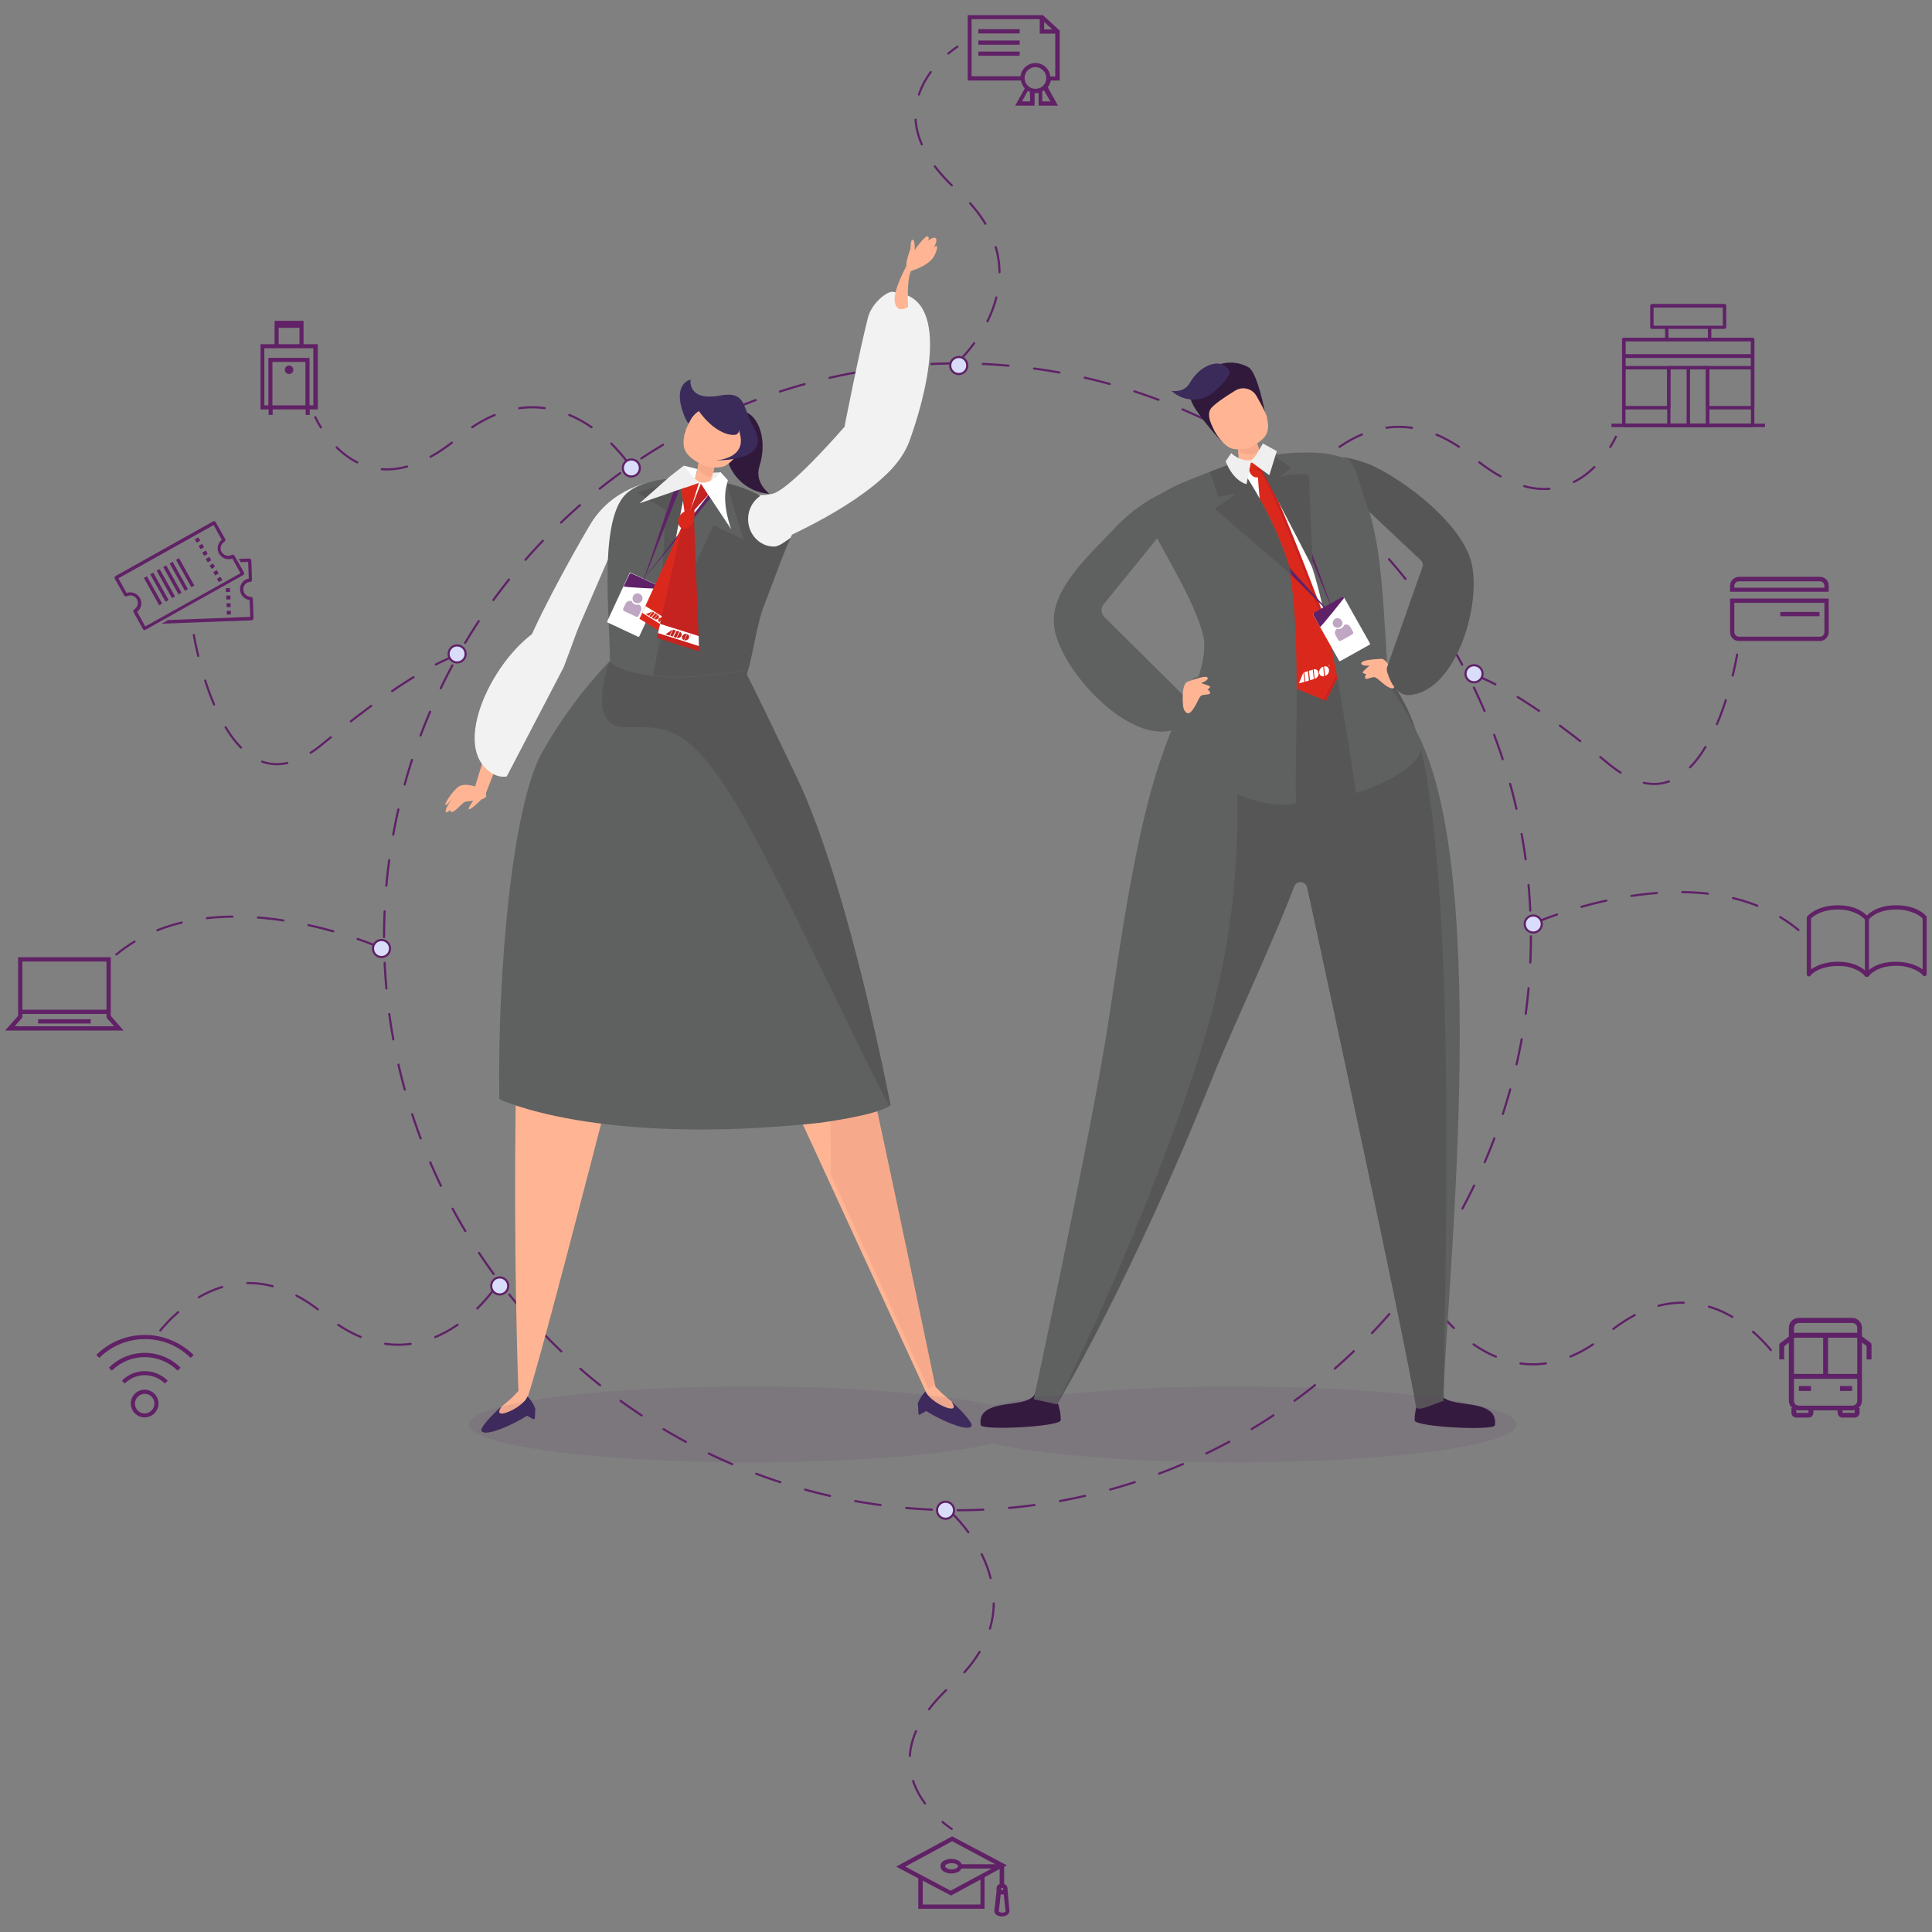 <?xml version="1.0" encoding="utf-8"?>
<!-- Generator: Adobe Illustrator 25.0.0, SVG Export Plug-In . SVG Version: 6.00 Build 0)  -->
<svg version="1.1" id="Capa_1" xmlns="http://www.w3.org/2000/svg" xmlns:xlink="http://www.w3.org/1999/xlink" x="0px" y="0px"
	 viewBox="0 0 907 907" style="enable-background:new 0 0 907 907;" xml:space="preserve">
<rect x="0" y="0" width="907" height="907" fill="#808080" stroke="none"/>
<style type="text/css">
	.st0{fill:none;stroke:#5F2167;stroke-linecap:round;stroke-linejoin:round;stroke-dasharray:12.08,12.08;}
	.st1{fill:#612166;}
	.st2{fill:#5F2167;}
	.st3{fill:none;stroke:#5F2167;stroke-linecap:round;stroke-linejoin:round;stroke-dasharray:12;}
	.st4{fill:#D9DDFA;stroke:#5F2167;stroke-linecap:round;stroke-linejoin:round;}
	.st5{fill:#30193B;}
	.st6{fill:#5F6060;}
	.st7{fill:#565656;}
	.st8{fill:#3B2B5B;}
	.st9{fill:#FFB593;}
	.st10{fill:#F7AA8B;}
	.st11{fill:#FFFFFF;}
	.st12{fill:#DA291C;}
	.st13{fill:#C42320;}
	.st14{opacity:0.4;fill:#5F2167;enable-background:new    ;}
	.st15{fill:#EFEFEF;}
	.st16{fill:#C43B72;}
	.st17{fill:#B72567;}
	.st18{fill:#F2F2F2;}
	.st19{opacity:0.1;fill:#5F2167;enable-background:new    ;}
</style>
<g id="arte2">
	<circle class="st0" cx="449.5" cy="439.8" r="269.2"/>
	<path class="st1" d="M57.2,648.2l1.4,1.3c5.2-5.2,13.6-5.2,18.8,0c0,0,0,0,0,0l1.4-1.3C72.7,642.2,63.1,642.2,57.2,648.2
		C57.2,648.2,57.2,648.2,57.2,648.2z M67.9,652.4c-3.6,0-6.5,2.9-6.5,6.5s2.9,6.5,6.5,6.5l0,0c3.6,0,6.5-2.9,6.5-6.5
		S71.5,652.4,67.9,652.4z M71.1,662.2c-1.8,1.8-4.7,1.8-6.4,0c0,0,0,0,0,0l-0.7,0.7l0.7-0.7c-1.8-1.8-1.8-4.7,0-6.5
		c1.8-1.8,4.7-1.8,6.5,0S72.9,660.4,71.1,662.2C71.1,662.2,71.1,662.2,71.1,662.2L71.1,662.2z M51.1,642.1l1.4,1.4l0,0
		c8.5-8.5,22.4-8.5,30.9,0c0,0,0,0,0,0l1.4-1.4C75.5,632.8,60.4,632.8,51.1,642.1z M68,626.7c-8.6,0-16.8,3.4-22.8,9.4l1.4,1.4
		c11.9-11.8,31.1-11.8,42.9,0l1.4-1.4C84.7,630.1,76.5,626.7,68,626.7L68,626.7z"/>
	<path class="st1" d="M812.2,296.8c0,2.3,1.9,4.2,4.2,4.1h38c2.3,0,4.1-1.9,4.1-4.1c0,0,0,0,0,0V281h-46.3V296.8z M814.2,283h42.3
		v13.8c0,1.2-1,2.1-2.1,2.1h-38c-1.2,0-2.1-1-2.2-2.1L814.2,283z M854.2,287.3h-18.4v2h18.4V287.3z M854.4,270.8h-38
		c-2.3,0-4.2,1.9-4.2,4.1v2.9h46.3V275C858.6,272.7,856.7,270.8,854.4,270.8C854.4,270.8,854.4,270.8,854.4,270.8L854.4,270.8z
		 M856.5,275.9h-42.3V275c0-1.2,1-2.1,2.2-2.1h38c1.2,0,2.1,1,2.1,2.1L856.5,275.9z"/>
	<path class="st1" d="M473,887.3c0-0.2,0-0.3,0-0.5c0-1.1-0.6-2-1.6-2.4v-8l1.3-0.7l-25.7-13.6l-26.3,14.2l10.4,5.5v14.3h31.1v-14.8
		l7.1-3.9v7c-0.9,0.4-1.5,1.3-1.5,2.3c0,0.2,0,0.4,0.1,0.6l-1.1,9.8v0c0,0.8,0.5,1.6,1.2,2c0.7,0.4,1.5,0.6,2.3,0.6
		c0.8,0,1.6-0.2,2.4-0.6c0.7-0.4,1.2-1.2,1.2-2v0L473,887.3z M447,864.4l20.3,10.8h-15.8c-0.3-0.7-0.8-1.3-1.5-1.7
		c-2.1-1.1-4.7-1.1-6.8,0c-1.4,0.6-2.1,2.3-1.4,3.8c0.3,0.6,0.8,1.1,1.4,1.4c2.1,1.1,4.7,1.1,6.8,0c0.6-0.3,1.1-0.9,1.4-1.5h14.2
		l-19.3,10.4L425,876.3L447,864.4z M449.8,876.1c0,0.2-0.1,0.5-0.7,0.9c-1.5,0.8-3.2,0.8-4.7,0c-0.6-0.3-0.7-0.7-0.7-0.9
		s0.1-0.5,0.7-0.9c1.5-0.7,3.2-0.7,4.7,0C449.6,875.6,449.8,875.9,449.8,876.1L449.8,876.1z M460.3,894.1h-27.1v-11.2l13.3,7
		l0.5-0.3l13.3-7.2L460.3,894.1z M470,886.8c0-0.3,0.2-0.5,0.5-0.5c0.3,0,0.5,0.2,0.5,0.5c0,0.3-0.3,0.5-0.5,0.5
		C470.2,887.4,470,887.2,470,886.8C469.9,886.8,469.9,886.8,470,886.8L470,886.8z M471.8,897.6c-0.4,0.2-0.8,0.3-1.3,0.3
		c-0.4,0-0.9-0.1-1.3-0.3c-0.2-0.1-0.3-0.2-0.3-0.3l0.9-8c0.2,0.1,0.4,0.1,0.7,0.1c0.2,0,0.5,0,0.7-0.1l0.9,8
		C472.1,897.3,472,897.4,471.8,897.6z"/>
	<path class="st1" d="M904.4,430.2c-0.1-0.2-4.2-5.3-14.4-5.2c-7.9,0-12,3.2-13.6,4.8c-1.5-1.6-5.6-4.8-13.5-4.8
		c-10.2,0-14.3,5.1-14.5,5.2c-0.1,0.2-0.2,0.4-0.2,0.6v26.6c0,0.6,0.4,1,1,1c0.3,0,0.6-0.1,0.8-0.4c0-0.1,0.1-0.1,0.1-0.2
		c0.7-0.8,4.4-4.3,12.8-4.3c3.4-0.1,6.9,0.7,9.8,2.4c0.8,0.5,1.5,1,2.1,1.6c0.2,0.2,0.4,0.4,0.5,0.5s0.1,0.2,0.1,0.2
		c0.2,0.3,0.5,0.4,0.8,0.4h0.4c0.3,0,0.6-0.2,0.8-0.4l0.1-0.2c0.7-0.8,4.1-4.5,12.4-4.6c3.5-0.1,6.9,0.7,10,2.3
		c0.8,0.4,1.5,0.9,2.2,1.5c0.2,0.2,0.4,0.4,0.5,0.5c0,0,0.1,0.1,0.1,0.2c0.3,0.3,0.7,0.5,1.1,0.3c0.4-0.1,0.7-0.5,0.7-1v-26.6
		C904.6,430.6,904.5,430.4,904.4,430.2z M862.9,451.5L862.9,451.5c-6.5,0-10.6,2.1-12.7,3.6v-23.9c0.9-0.9,4.6-4.2,12.7-4.2
		c3.5-0.1,6.9,0.8,9.9,2.5c0.8,0.5,1.5,1,2.1,1.6c0.2,0.2,0.3,0.3,0.5,0.5c0,0,0.1,0.1,0.1,0.1v23.8
		C873.4,453.8,869.5,451.5,862.9,451.5z M902.6,455.1c-2.1-1.5-6.1-3.6-12.7-3.6s-10.6,2.2-12.5,3.9v-23.8l0.1-0.1
		c0.7-0.8,4.1-4.5,12.5-4.5c3.5-0.1,6.9,0.7,10,2.3c0.8,0.4,1.5,0.9,2.2,1.5l0.4,0.4L902.6,455.1z"/>
	<path class="st1" d="M52,476.9v-27.5H8.5v27.5l-6.1,6.9H58L52,476.9z M10.5,451.4H50V474H10.5V451.4z M10.5,477.7V476H50v1.7
		l0.2,0.3l3.4,3.8H6.9L10.5,477.7z M17.9,480.5h24.7v-2H17.9V480.5z"/>
	<path class="st1" d="M459.3,15.7h19.4v-2h-19.4V15.7z M459.3,21h19.4v-2h-19.4V21z M459.3,26.2h19.4v-2h-19.4V26.2z M497.5,37.8
		V14.4l-0.3-0.3l-7.6-7h-35.3v30.7h25c0.2,1.4,0.9,2.7,1.8,3.7l-4.5,8.1h9.1v-5.9h0.6c0.4,0,0.9,0,1.3-0.1v6h9.1l-4.8-8.6
		c0.7-0.9,1.2-2,1.4-3.2L497.5,37.8z M490.2,10.3l3.8,3.5h-3.8V10.3z M483.6,47.6h-3.8l2.7-4.9c0.3,0.2,0.7,0.3,1,0.5L483.6,47.6z
		 M486.1,41.7c-2.8,0-5.1-2.3-5.1-5.1s2.3-5.1,5.1-5.1c2.8,0,5.1,2.3,5.1,5.1C491.2,39.5,489,41.7,486.1,41.7L486.1,41.7z
		 M493.1,47.6h-3.8v-4.7c0.3-0.2,0.5-0.3,0.8-0.5L493.1,47.6z M486.1,29.6c-3.6,0-6.6,2.7-7,6.2h-23V9h32v6.8h7.3v20.1h-2.3
		C492.7,32.3,489.7,29.6,486.1,29.6L486.1,29.6z"/>
	<path class="st1" d="M142.5,161.6v-11h-13.6v11h-6.6v30.6h3.8v2.6h1.9v-2.6h15.5v2.6h1.9v-2.6h3.8v-30.6H142.5z M130.8,153.9h9.8
		v7.7h-9.8V153.9z M127.9,190.3v-20.4h15.5v20.4H127.9z M145.3,190.3V168H126v22.3h-1.9v-26.8h23v26.8L145.3,190.3z M135.7,171.6
		c-1.1,0-2,0.9-2,2s0.9,2,2,2s2-0.9,2-2C137.7,172.5,136.8,171.6,135.7,171.6C135.7,171.6,135.7,171.6,135.7,171.6L135.7,171.6z"/>
	<path class="st2" d="M869.5,662.1h-25.1c-2.5,0-4.6-2-4.6-4.6v-34.2c0-2.5,2-4.6,4.6-4.6h25.1c2.5,0,4.6,2,4.6,4.6v34.2
		C874.1,660.1,872,662.1,869.5,662.1 M844.5,621.1c-1.3,0-2.3,1-2.3,2.3v0v34.2c0,1.3,1,2.3,2.3,2.3h0h25.1c1.3,0,2.3-1,2.3-2.3
		v-34.2c0-1.3-1-2.3-2.3-2.3L844.5,621.1z"/>
	<path class="st2" d="M870.7,665.5H865c-1.3,0-2.3-1-2.3-2.3v0V661h2.3v2.3h5.7V661h2.3v2.3C872.9,664.5,871.9,665.5,870.7,665.5"/>
	<path class="st2" d="M849,665.5h-5.7c-1.3,0-2.3-1-2.3-2.3v0V661h2.3v2.3h5.7V661h2.3v2.3C851.3,664.5,850.3,665.5,849,665.5
		L849,665.5"/>
	<rect x="841" y="645" class="st2" width="31.9" height="2.3"/>
	<rect x="844.5" y="650.7" class="st2" width="5.7" height="2.3"/>
	<rect x="863.8" y="650.7" class="st2" width="5.7" height="2.3"/>
	<rect x="841" y="625.7" class="st2" width="31.9" height="2.3"/>
	<path class="st2" d="M837.6,638.2h-2.3v-6.8c0-0.4,0.2-0.7,0.5-0.9l4.5-3.4l1.4,1.8l-4.1,3.1V638.2z"/>
	<path class="st2" d="M878.6,638.2h-2.3v-6.3l-4.1-3.1l1.4-1.8l4.6,3.4c0.3,0.2,0.4,0.6,0.4,0.9V638.2z"/>
	<rect x="855.9" y="626.8" class="st2" width="2.3" height="19.4"/>
	<path class="st2" d="M822.8,173.4h-60.5c-0.4,0-0.8-0.4-0.8-0.8v-5.4c0-0.4,0.4-0.8,0.8-0.8h60.5c0.4,0,0.8,0.4,0.8,0.8v5.4
		C823.6,173.1,823.2,173.4,822.8,173.4z M763.1,171.9H822V168h-58.9L763.1,171.9z"/>
	<path class="st2" d="M822.8,168h-60.5c-0.4,0-0.8-0.4-0.8-0.8v-7.8c0-0.4,0.4-0.8,0.8-0.8c0,0,0,0,0,0h60.5c0.4,0,0.8,0.3,0.8,0.8
		c0,0,0,0,0,0v7.8C823.6,167.7,823.2,168,822.8,168z M763.1,166.4H822v-6.2h-58.9V166.4z"/>
	<path class="st2" d="M822.8,168h-60.5c-0.4,0-0.8-0.4-0.8-0.8v-7.8c0-0.4,0.4-0.8,0.8-0.8c0,0,0,0,0,0h60.5c0.4,0,0.8,0.3,0.8,0.8
		c0,0,0,0,0,0v7.8C823.6,167.7,823.2,168,822.8,168z M763.1,166.4H822v-6.2h-58.9V166.4z"/>
	<path class="st2" d="M783.4,192.2h-21.1c-0.4,0-0.8-0.4-0.8-0.8v-18.7c0-0.4,0.4-0.8,0.8-0.8c0,0,0,0,0,0h21.1
		c0.4,0,0.8,0.3,0.8,0.8c0,0,0,0,0,0v18.7C784.2,191.8,783.9,192.2,783.4,192.2z M763.1,190.6h19.5v-17.2h-19.5V190.6z"/>
	<path class="st2" d="M822.8,192.2h-21.1c-0.4,0-0.8-0.4-0.8-0.8v-18.7c0-0.4,0.4-0.8,0.8-0.8c0,0,0,0,0,0h21.1
		c0.4,0,0.8,0.3,0.8,0.8c0,0,0,0,0,0v18.7C823.6,191.8,823.2,192.2,822.8,192.2z M802.5,190.6H822v-17.2h-19.5L802.5,190.6z"/>
	<path class="st2" d="M801.7,200.5h-18.2c-0.4,0-0.8-0.4-0.8-0.8v-27.1c0-0.4,0.4-0.8,0.8-0.8c0,0,0,0,0,0h18.2
		c0.4,0,0.8,0.4,0.8,0.8v27.1C802.5,200.2,802.1,200.5,801.7,200.5C801.7,200.5,801.7,200.5,801.7,200.5z M784.2,198.9h16.6v-25.5
		h-16.6V198.9z"/>
	<path class="st2" d="M822.8,200.5h-60.5c-0.4,0-0.8-0.4-0.8-0.8v-32.5h1.6v31.7H822v-31.7h1.6v32.5
		C823.6,200.2,823.2,200.5,822.8,200.5z"/>
	<rect x="791.8" y="172.6" class="st2" width="1.6" height="27.1"/>
	<path class="st2" d="M809.6,154.4h-34.1c-0.4,0-0.8-0.4-0.8-0.8v-10.1c0-0.4,0.4-0.8,0.8-0.8h34.1c0.4,0,0.8,0.4,0.8,0.8v10.1
		C810.4,154.1,810.1,154.4,809.6,154.4C809.6,154.4,809.6,154.4,809.6,154.4z M776.3,152.9h32.5v-8.5h-32.5V152.9z"/>
	<rect x="781.7" y="153.6" class="st2" width="1.6" height="5.8"/>
	<rect x="801.8" y="153.6" class="st2" width="1.6" height="5.8"/>
	<rect x="756.5" y="198.9" class="st2" width="72.1" height="1.6"/>
	<path class="st3" d="M449.5,170.2c0,0,44.4-40.7,0-80.7s0-67.6,0-67.6"/>
	<path class="st3" d="M294.8,217.3c0,0-33.8-49.9-79.9-11.7s-66.9-9.8-66.9-9.8"/>
	<circle class="st4" cx="296.4" cy="219.7" r="4"/>
	<circle class="st4" cx="450.1" cy="171.6" r="4"/>
	<path class="st3" d="M231.9,605.2c0,0-33.8,49.9-79.9,11.7s-79.2,10.9-79.2,10.9"/>
	<circle class="st4" cx="234.6" cy="603.7" r="4"/>
	<path class="st3" d="M215.6,307.3c0,0-18.2,3.9-64.2,42S91,298.1,91,298.1"/>
	<circle class="st4" cx="214.6" cy="307" r="4"/>
	<path class="st3" d="M179.1,445.1c0,0-78.4-35.2-124.5,3"/>
	<circle class="st4" cx="179.1" cy="445.3" r="4"/>
	<path class="st3" d="M611.8,226.5c0,0,33.8-49.9,79.9-11.7s66.9-9.8,66.9-9.8"/>
	<circle class="st4" cx="610.2" cy="229" r="4"/>
	<path class="st3" d="M674.7,614.4c0,0,33.8,49.9,79.9,11.7s79.2,10.9,79.2,10.9"/>
	<circle class="st4" cx="672" cy="612.9" r="4"/>
	<path class="st3" d="M691,316.6c0,0,18.2,3.9,64.2,42s60.3-51.3,60.3-51.3"/>
	<circle class="st4" cx="692" cy="316.3" r="4"/>
	<path class="st3" d="M719.8,433.6c0,0,78.4-35.2,124.5,3"/>
	<circle class="st4" cx="719.8" cy="433.8" r="4"/>
	<path class="st5" d="M478.2,658.4l0.9-0.2c4.4-0.8,6.2-2.6,6.5-3.4c1.1-2.4,1.5-2.8,1.6-4.3s10.2,0.7,10.2,0.7l-0.8,7.2l-0.1,0.1
		c1,2.6,1.5,5.4,1.5,8.2c0,3.1-37.2,5-37.6,2.3C459.1,659.7,470.6,659.8,478.2,658.4z"/>
	<path class="st5" d="M683.9,658.4l-0.9-0.2c-4.4-0.8-6.2-2.6-6.5-3.4c-1.1-2.4-0.4-2.9-0.5-4.3s-11.3,0.8-11.3,0.8l0.8,7.2l0.1,0.1
		c-1,2.6-1.5,5.4-1.5,8.2c0,3.1,37.2,5,37.7,2.3C703.1,659.7,691.6,659.8,683.9,658.4z"/>
	<path class="st6" d="M636.8,304c4,2.6,15.6,16.5,27.8,38.8c37,67.7,13.1,274.5,13.1,314.8c-5.9-0.1-13.2,1.8-14.3-4.9
		c-7.3-41.5-52.1-247.2-52.1-247.2c-6.7,22-32.5,76.4-41.5,99c-38.7,96.9-73.5,154.8-73.5,154.8l-11-2.4c0,0,25.2-116.6,34-170.6
		c4.8-29.3,12.1-88.8,24.6-126.8c4.7-14,10.2-27.7,16.4-41.1C572,314.1,617.8,304.9,636.8,304z"/>
	<path class="st7" d="M636.8,304c4,2.6,20.1,14.5,27.8,38.8c20.7,65.9,13.1,274.5,13.1,314.8c-14,5.3-12.5,5.1-13.7-1.5
		c-6.3-35.7-40.8-195.4-50.3-239.4c-0.4-1.7-2.1-2.9-3.8-2.5c-1.1,0.2-2,1-2.4,2c-9.7,25.6-30,68.7-37.8,88.2
		c-38.7,96.9-73.5,154.8-73.5,154.8l0,0c0,0,42.9-85.8,68.3-168.5c32-104.4,5.7-174.2,15-175.9C592.5,312.4,628.8,304.4,636.8,304z"
		/>
	<path class="st5" d="M593.8,193.2c-0.1-0.2-3.3-17.5-7.4-20.6c-6.4-3.8-14.5-3-20,2c-3.4,3-12.2,4.5-6,16.1
		c2.2,4,12.1,16.2,13.7,16.7C574.6,207.6,596,199,593.8,193.2z"/>
	<path class="st8" d="M577.5,175.1c-0.8-2.5-3-4.3-5.6-4.4c-3.8-0.3-9.6,2.5-13.4,9.2c-2.7,4.7-8.5,3.6-8.5,3.6
		c4.1,3.8,9.9,5.1,15.2,3.2c5.7-1.9,10.9-9.3,10.9-9.3L577.5,175.1z"/>
	<path class="st9" d="M580.8,205.2c0,0,0.6,14.7,2.3,15.9s6.8,2.2,8.7-2s-3.7-15.7-3.7-15.7L580.8,205.2z"/>
	<path class="st10" d="M581.3,212c2.6,1.5,7.1,2.2,10.1,0c-0.5-1.9-1.2-3.8-2-5.6l-8.4,2.1C581,209.7,581.1,210.9,581.3,212z"/>
	<path class="st9" d="M594.9,196.6c0-1.7-2.7-6.7-5.1-10.8c-1.9-3.3-6.2-4.5-9.6-2.6c-0.1,0-0.1,0.1-0.2,0.1
		c-5.2,3.2-10.8,7-11.8,8.9c-1.6,3,0.3,6.6,1.6,9.4s4.7,7.2,7.5,8.6c2.6,1.3,7.9,0.8,10.3-0.5C595,205.6,596.1,202.6,594.9,196.6z"
		/>
	<path class="st11" d="M585.4,219.3l-0.1,56.9c0,0-3,50.8-2.3,51s12.9-1.8,20.2-3.1s26.2-6.6,26.2-6.6l-12.9-80.2l-15.6-19
		L585.4,219.3z"/>
	<path class="st12" d="M585.7,217.8l7-2c0,0,1.6,7.2-1.2,8.1S586.5,223.4,585.7,217.8z"/>
	<path class="st12" d="M590.4,221.6c1,16.8,3.1,33.4,6.3,49.9c5.3,27.6,7.9,50.2,7.9,50.2l17.9,7.3l8.1-15.8
		c0,0-32.5-88.5-37.9-92.1S590.4,221.6,590.4,221.6z"/>
	<path class="st13" d="M592.4,221.1c-2.6-1.8-3.2-1.7-3.1-1.1c0.7,0.4,1.4,0.8,2.1,1.2c5.4,3.6,37.9,92.1,37.9,92.1l-7.9,15.4
		l0.8,0.3l8.1-15.8C630.3,313.2,597.8,224.7,592.4,221.1z"/>
	<polygon class="st11" points="611.9,315.7 609.8,320.8 612.4,320.1 611.9,315.7 	"/>
	<polygon class="st11" points="614,315.1 612.3,315.6 612.8,320 614.5,319.5 	"/>
	<path class="st11" d="M616.7,314.3l0.5,4.4c1.2-0.4,2-1.6,1.8-2.8c-0.1-1-0.9-1.8-1.9-1.7C617,314.2,616.8,314.3,616.7,314.3z"/>
	<polygon class="st11" points="614.5,314.9 615,319.3 616.8,318.8 616.8,318.8 616.8,318.8 616.3,314.4 	"/>
	<path class="st11" d="M621.2,313c-1.2,0.4-2,1.5-1.9,2.8c0.1,1,0.9,1.8,1.9,1.7c0.1,0,0.3,0,0.4-0.1l0,0L621.2,313L621.2,313z"/>
	<path class="st11" d="M621.6,312.9l0.5,4.4c1.2-0.4,2-1.6,1.8-2.8c-0.1-1-0.9-1.8-1.9-1.7C621.9,312.9,621.7,312.9,621.6,312.9z"/>
	<path class="st11" d="M623.8,312.2c-0.1,0.1-0.2,0.2-0.1,0.4c0.1,0.1,0.2,0.2,0.3,0.2c0.1,0,0.2-0.2,0.2-0.3
		C624.1,312.3,623.9,312.2,623.8,312.2C623.8,312.2,623.8,312.2,623.8,312.2z M623.9,312.7c-0.1,0-0.2,0-0.3-0.1
		c0-0.1,0-0.2,0.2-0.3c0.1,0,0.2,0,0.3,0.2C624.1,312.6,624,312.7,623.9,312.7z"/>
	<path class="st11" d="M624,312.4c0-0.1-0.1-0.1-0.1-0.1h-0.1l0.1,0.3l0,0v-0.1h0.1l0.1,0.1l0,0l-0.1-0.1c0,0,0.1,0,0.1,0
		S624,312.5,624,312.4z M623.8,312.5L623.8,312.5L623.8,312.5c0.1-0.1,0.1-0.1,0.1-0.1S623.9,312.5,623.8,312.5L623.8,312.5z"/>
	<path class="st6" d="M564.8,298.1c4.4,17.4-18,52.7-18,52.7s33.9,31.3,61.7,26.5c-1.3-14.9,3.8-93.2-5.6-118.4
		c-8.3-22.2-20.9-42.6-26.9-40.4c-18.6,7.1-33.7,11.9-37.8,20.6C535.7,244.4,559.2,276,564.8,298.1z"/>
	<path class="st6" d="M551.3,237.6c1.1-2.2,0.3-4.8-1.8-6c-1.3-0.7-2.8-0.7-4,0c-7.7,3.6-14.6,8.6-20.5,14.6
		c-13.3,14.2-31.7,29.9-30.2,47.2c1.7,19.8,34.7,56.2,56.1,49.2c6.2-2,6-10.5,5.5-14c-0.1-1-0.6-1.9-1.3-2.6l-36.7-36.4
		c-1.6-1.6-1.7-4.1-0.3-5.9l25.6-31.5c0.2-0.2,0.4-0.5,0.5-0.8L551.3,237.6z"/>
	<path class="st9" d="M555.4,331.2c0,0-1.1-10.1,2.2-11.2s8.5-3.1,9.3-1.9s-3,2.6-3,2.6c1.4,0.4,2.8,0.9,4.1,1.5
		c0.6,0.4-1.2,1.6-1.2,1.6c0.7,0.2,1.2,0.7,1.3,1.4c0.2,1.2-2.9,0.6-4.2,1.4s-2.8,6.4-5.5,8.1C557.4,335.4,555.6,334,555.4,331.2z"
		/>
	<path class="st6" d="M636.6,372.3c0,0,31-9.1,31.1-23.2c-20.6-42-15.4-18.5-16.1-29.9c-2.8-51-3.9-66-11.6-88
		c-1.4-4.1-2.6-13.1-7.8-15.6c-4.2-1.8-8.8-2.8-13.4-3c-3.8-0.2-7.6-0.2-11.3,0c-4.8,0.3-9.6,0.9-14.3,1.7c-0.7,0.1-3.8,0.9-3.8,0.9
		s13.4,22.2,23.8,43.9S636.6,372.3,636.6,372.3z"/>
	<path class="st9" d="M654.8,318.8c0,0-3-9.7-6.4-9.5s-9,0.5-9.3,2s3.8,1.2,3.8,1.2c-1.1,0.9-2.2,1.9-3.2,3c-0.3,0.6,1.8,1,1.8,1
		c-0.6,0.4-0.8,1.2-0.6,1.8c0.3,1.2,2.9-0.6,4.4-0.4s5.1,4.8,8.2,5.3C654.6,323.4,655.7,321.4,654.8,318.8z"/>
	<path class="st7" d="M690.2,262.1c-5.5-16.5-28.3-35.1-45.9-43.5c-4.6-2-9.5-3.4-14.6-4.1c0.8,0.3,1.7,0.6,2.5,1
		c5,2.4,6.8,15.5,10.3,24.1c0.2,0.4,0.4,0.8,0.8,1.1L667,263c0.9,0.8,1.2,2.1,0.8,3.2l-16.6,47c-0.2,0.6-0.2,1.2-0.1,1.8
		c0.8,3,3.8,11.9,10.8,11.3C684.3,324.3,696.5,281,690.2,262.1z"/>
	<polygon class="st2" points="593,256.7 628.7,292.3 593.9,253.9 	"/>
	<polygon class="st2" points="608.4,244.4 626.7,289.3 609.3,241.7 	"/>
	<path class="st11" d="M642.9,302.7l-13.6,7.6c-0.3,0.1-0.6,0.1-0.7-0.2l-12.1-21.5c-0.1-0.3-0.1-0.6,0.2-0.7l13.6-7.6
		c0.3-0.1,0.6-0.1,0.7,0.2l12.1,21.5C643.2,302.2,643.2,302.5,642.9,302.7z"/>
	<path class="st2" d="M631.1,280.6c-0.2-0.4-0.7-0.5-1.1-0.3c0,0,0,0,0,0l-13.1,7.3c-0.4,0.2-0.5,0.7-0.3,1.1l3.1,5.6
		C620,294.7,631.1,280.6,631.1,280.6z"/>
	<path class="st14" d="M627.7,295.2c1.4,0.4,2.8-0.4,3.3-1.8c1.1-0.5,2.3-0.1,2.9,0.9l1.3,2.3c0.2,0.4,0.1,0.9-0.3,1.2l-5.4,3
		c-0.4,0.2-0.9,0.1-1.2-0.3l-1.3-2.3C626.4,297.1,626.7,295.8,627.7,295.2z"/>
	<path class="st14" d="M629.3,294.3c-1,0.7-2.5,0.5-3.2-0.5c-0.7-1-0.5-2.5,0.5-3.2c0.1-0.1,0.3-0.2,0.4-0.2c1.2-0.5,2.5,0,3,1.2
		C630.5,292.5,630.2,293.7,629.3,294.3z"/>
	<path class="st7" d="M578.5,217.5c-4.1,1.6-10.5,4-10.5,4l4,11.7l8.2-1.4l-9.9,7.1l36.1,31.1c-1.7-6.3-3.9-12.4-6.5-18.4
		C593,236.1,582.2,216.2,578.5,217.5z"/>
	<path class="st7" d="M614.5,224.3c0-3.4-13.5-0.6-13.5-0.6l5.1-4.1l-8.5-6c0,0-2.2,0.3-4.3,0.7c-0.7,0.1-3.8,0.9-3.8,0.9
		s23.8,45.3,26.8,51.5L614.5,224.3z"/>
	<path class="st15" d="M592.9,208.2l-2.7,4.5c-0.8,1.5-2,2.8-3.3,3.8l9,6.6l3.5-11.3L592.9,208.2z"/>
	<path class="st15" d="M587.4,216.3l-2.2,11c0,0-5.3-1-9-8.9l-0.8-1.8l2.6-3.9c0,0,3.8,3.9,9,3.4"/>
	<path class="st5" d="M342.5,193.7c3.5-1.7,7.6-1.1,10.5,1.6c4.1,3.9,6.9,12.9,3.5,23.7c-2.4,7.6,4.7,12.8,4.7,12.8
		c-8.2-0.5-15.4-5.6-18.7-13.1c-3.6-8-1-21.1-1-21.1L342.5,193.7z"/>
	<path class="st9" d="M225.6,370.1c0,0-6.7-3-10.1-0.9c-3.1,2-6.5,7.8-6.5,8.4c0.2,1.6,3.9-3.5,3.9-3.5s-4.7,6.1-3.5,7.2
		c0.6,0.5,2.3-1.5,2.3-1.5s-1,0.5,0.1,1.3s4.6-3.4,6-4.4s6.9-0.3,9.8-2.1C228.9,374,228.3,371.6,225.6,370.1z"/>
	<path class="st9" d="M226.4,374.9c0,0-4.4,4.6-6,5s2.3-4.7,2.3-4.7L226.4,374.9z"/>
	<polygon class="st9" points="226.8,356.9 222.9,369.7 227.6,373.7 232.9,360.1 	"/>
	<path class="st9" d="M436.9,653.3c-0.1-0.3-23.5-118-35.3-170c-8.8-38.7-20.6-115-56.5-165.8c-5.2-1.6-13.4,1.2-26.2,0.7h-0.1h-0.4
		c-0.2,0-0.4,0-0.5-0.1c-1.6-0.1-2.5-0.3-2.5-0.3h0c-12.7-1.5-24.8-4.2-28.8-6.1c-0.1,0-0.2,0-0.2,0c-0.2,0.8-24.8,27-30.9,48.2
		c-18.3,63.9-13.5,263.8-11.9,298.6c0.1,1.2-0.8,0.5,3.4-1.1c2.5-0.9,54.6-205.1,66.6-252.2c0.5-1.9,2.4-3,4.3-2.5
		c1,0.3,1.9,1,2.3,1.9l114.6,249.1L436.9,653.3z"/>
	<path class="st10" d="M403.3,482.9c-8.8-38.7-50.2-153.2-55.9-162.1c11.7,40.2,42.6,117.7,42.6,219.7c0,3.6,0,7.1-0.1,10.7
		l46.6,102.1l3.1-0.2C439.5,652.8,415.1,534.9,403.3,482.9z"/>
	<polygon class="st16" points="411.3,215.9 411.4,216.3 411.3,216.4 	"/>
	<path class="st17" d="M321.3,322.7L321.3,322.7L321.3,322.7C321.2,322.7,321.3,322.7,321.3,322.7z"/>
	<path class="st18" d="M362.1,255.4L362.1,255.4c0,0,0-0.1,0-0.2S362.1,255.3,362.1,255.4c17.5-7.6,53.4-25.1,63.3-44.8l0,0
		c0.3-0.6,0.6-1.3,0.9-1.9c0.1-0.3,0.3-0.6,0.4-1c7.8-21.1,19.7-65.9-4.4-70.1c-1.1-0.2-2-0.4-3-0.6c-2.8-0.5-10.1,5.4-11.8,12
		c-4.1,16-10.9,50.6-10.9,50.6l0.1,0.4l-0.1,0.1v0.1c0,0-23.5,27.3-33,31.3c-2.7,1.1-10.2,1.4-12.5-0.2
		C351.1,231.4,361.8,257,362.1,255.4z M413.8,224.8c-12.6,11.3-31,20.9-44.3,27.1C382.8,245.7,401.2,236,413.8,224.8
		c3.6-3.1,6.8-6.6,9.5-10.5C420.6,218.1,417.4,221.6,413.8,224.8z"/>
	<path class="st18" d="M312.3,225.3c-6.9,0.3-25.2,3.8-35.5,21.4c-9.5,16-27.2,48.6-30.5,59.8c-2.4,8.2,15.3,11.2,15.3,11.2
		l24.4-56.4C286,261.3,315.6,225.2,312.3,225.3z"/>
	<path class="st18" d="M260.5,292.3c-21.3,5-48.1,50-33.5,67.3c5.5,6.4,10.9,4.9,10.9,4.9l26.7-51.2c0,0,5-13.2,6.4-17.4
		C273.4,288.9,271.5,289.7,260.5,292.3z"/>
	<path class="st9" d="M438.8,118.9c0.7-3.9-3-7.5-5.8-5.8c-0.8,0.8-1.6,1.7-2.3,2.7c-0.7,0.9-1.3,1.7-1.3,1.7s0.3-4.8-0.9-4.9
		s-0.8,3.3-1.2,4.6s-4,10,0.2,10.1C427.5,127.2,437.8,124.5,438.8,118.9z"/>
	<path class="st9" d="M435.2,110.9c0,0,1.5,0.2,0.5,2.1c0,0,2.6-2.2,3.6-1.1s-0.7,3.7-0.8,4.4c0,0,1.2-1.6,1.4-0.4s-1.3,4.9-2.7,6
		s-7.3-5.3-7.3-5.3S433.7,111.5,435.2,110.9z"/>
	<path class="st9" d="M330.4,211.8l5.1,1.1c0.6,0.1,1,0.8,0.9,1.4l-3.2,14.8c-0.1,0.6-0.8,1-1.4,0.9l-5.1-1.1
		c-0.6-0.1-1-0.8-0.9-1.4l3.2-14.8C329.1,212,329.7,211.6,330.4,211.8z"/>
	<path class="st10" d="M331.1,223.2c-1.5-0.9-3.8-2.9-3.4-4.6l2-8.8c0.4-1.7,2.1-2.8,3.8-2.4c0,0,0,0,0,0l1.2,0.2
		c1.7,0.4,2.8,2.1,2.4,3.8l-2.3,10.9C334.3,224,332.6,224.1,331.1,223.2z"/>
	<path class="st9" d="M321.4,203.7c0.1-1.8,3.1-7.2,5.7-11.7c2.1-3.6,6.8-4.8,10.5-2.7c0.1,0,0.1,0.1,0.2,0.1
		c5.7,3.6,11.7,7.8,12.8,9.9c1.7,3.3-0.4,7.2-1.9,10.2s-5.3,7.8-8.4,9.2c-2.8,1.4-8.6,0.8-11.3-0.8
		C321.2,213.6,320,210.3,321.4,203.7z"/>
	<path class="st8" d="M336.2,216.1c0,0,26.9,0.8,17.7-15.3c-5.6-9.8-3.3-17.4-16-15.1c-15.4,2.8-13.7-7.5-13.7-7.5
		s-8.8,1.7-3.2,16.4c1.8,4.6,2.4,4.1,2.4,4.1s2.5-7.2,10.4-7.4s11.7,4.3,13.7,12.9C350.1,215.5,336.2,216.1,336.2,216.1z"/>
	<path class="st8" d="M326.2,190.1c0,0,6.9,12.4,16.9,14c10,1.6-2.5-16-2.5-16L326.2,190.1z"/>
	<path class="st11" d="M343,317.2c0,0,10.4-23.2,13.8-32.4c3.3-9,15.3-36,15.3-36s-8.5-10.2-12.3-12.7c-19.2-12.5-54-13.2-65.6-2.5"
		/>
	<path class="st18" d="M373.8,246.9c0,0-8.6-8.9-12.4-11.4c-7.6-5-18.9-7.3-29-8.6c-0.7,0-1.3,0.2-1.9,0.5c0,0-11.7,17.3-15.7,43.9
		c-3.5,22.7,28.6,44.5,28.6,44.5s10.4-23.1,13.7-32.3C360.4,274.5,373.8,246.9,373.8,246.9z"/>
	<path class="st6" d="M341.9,316.1l-0.4,0.1L341.9,316.1z"/>
	<path class="st6" d="M320,317.6l-1.4-0.1L320,317.6z"/>
	<path class="st6" d="M312.8,317l-1.2-0.1L312.8,317z"/>
	<path class="st6" d="M323.2,317.7h-1.4H323.2z"/>
	<path class="st6" d="M316.6,317.3l-1.4-0.1L316.6,317.3z"/>
	<path class="st6" d="M340.9,316.3l-0.5,0.1L340.9,316.3z"/>
	<path class="st6" d="M329,317.6l-1.2,0L329,317.6z"/>
	<path class="st6" d="M331.6,317.4l-1.1,0.1L331.6,317.4z"/>
	<path class="st6" d="M326.2,317.7h-1.3H326.2z"/>
	<path class="st6" d="M351.6,240.5c-0.3,1-0.4,2.1-0.4,3.2C351.2,242.6,351.3,241.6,351.6,240.5z"/>
	<path class="st6" d="M339.5,316.5l-0.7,0.1L339.5,316.5z"/>
	<path class="st6" d="M337.9,316.8l-0.8,0.1L337.9,316.8z"/>
	<path class="st6" d="M343.2,315.8L343.2,315.8L343.2,315.8z"/>
	<path class="st6" d="M336.1,317l-0.9,0.1L336.1,317z"/>
	<path class="st6" d="M342.7,315.9h-0.3H342.7z"/>
	<path class="st6" d="M333.9,317.2l-1,0.1L333.9,317.2z"/>
	<path class="st6" d="M354.5,231.6c0.8,0.4,1.5,0.8,2.3,1.2C356,232.3,355.2,231.9,354.5,231.6z"/>
	<path class="st6" d="M351.8,239.8c0,0.2-0.1,0.4-0.2,0.5C351.7,240.2,351.7,240,351.8,239.8z"/>
	<path class="st7" d="M338.9,316.6l-0.9,0.1L338.9,316.6z"/>
	<path class="st7" d="M340.3,316.4l-0.8,0.1L340.3,316.4z"/>
	<path class="st7" d="M337.1,316.9l-1.1,0.1L337.1,316.9z"/>
	<path class="st7" d="M343.1,315.8l-0.4,0.1L343.1,315.8z"/>
	<path class="st7" d="M343.3,315.8l-0.2,0L343.3,315.8z"/>
	<path class="st7" d="M342.4,316l-0.5,0.1L342.4,316z"/>
	<path class="st7" d="M341.5,316.2l-0.7,0.1L341.5,316.2z"/>
	<path class="st7" d="M315.2,317.2l-2.4-0.3L315.2,317.2z"/>
	<path class="st7" d="M311.5,316.8L311.5,316.8z"/>
	<path class="st7" d="M318.6,317.5l-2-0.1L318.6,317.5z"/>
	<path class="st7" d="M353.8,231.3l0.6,0.3L353.8,231.3z"/>
	<path class="st7" d="M351.8,239.8c0.8-2.9,2.7-5.3,5.1-7l-0.1-0.1l0.1,0.1C354.5,234.5,352.6,237,351.8,239.8z"/>
	<path class="st7" d="M351.6,240.4c0,0.1,0,0.1,0,0.2C351.6,240.5,351.6,240.4,351.6,240.4z"/>
	<path class="st7" d="M330.5,317.5l-1.4,0.1L330.5,317.5z"/>
	<path class="st7" d="M321.9,317.6l-1.9-0.1L321.9,317.6z"/>
	<path class="st7" d="M335.1,317.1l-1.2,0.1L335.1,317.1z"/>
	<path class="st7" d="M332.9,317.3l-1.3,0.1L332.9,317.3z"/>
	<path class="st7" d="M327.8,317.6c-0.5,0-1,0-1.6,0C326.8,317.6,327.3,317.6,327.8,317.6z"/>
	<path class="st7" d="M324.9,317.7h-1.7H324.9z"/>
	<path class="st6" d="M314.8,271.2c1.3-8.4,0.4-16.1,2.5-22.7l-0.2-4.1l1.7-19.9c-10.5,0.2-19.8,2.6-24.7,7.2
		c-15,13.8-6,69.7-8.1,85.6c4.5,10.2,17.9,11.2,18.5,11.3C304,328.3,311.3,293.9,314.8,271.2z"/>
	<path class="st7" d="M304.7,326.8c-11.9,0.4-18.6-10.1-18.7-9.6c4.5,10.2,17.6,11.2,18.2,11.3C304.1,328.4,304.5,327.8,304.7,326.8
		z"/>
	<path class="st6" d="M353.8,231.3c-5.2-2.4-10.7-4.1-16.3-5.2l-0.1,0.1C343.1,227.2,348.6,228.9,353.8,231.3z"/>
	<path class="st7" d="M363.4,256.6c-6.8,0-12.2-5.8-12.2-12.9c0-1.1,0.1-2.1,0.4-3.2c0-0.1,0-0.1,0-0.2c0-0.2,0.1-0.4,0.2-0.5
		c0.8-2.9,2.7-5.3,5.1-7l-0.1-0.1c-0.8-0.4-1.5-0.8-2.3-1.2l-0.6-0.3c-5.2-2.4-10.7-4.1-16.4-5.1l-17.3,22.4
		c-2.4,7.4-4.2,15-5.4,22.7c-3.5,22.7-10.9,57.4-10.3,57.5c20.8,5.6,16,4.1,29.5,5.5c18.3,1.9,18.2-33.2,24.6-49.7
		c6.7-17.2,8.6-23.6,12.7-32.1C369.3,253.7,365.9,256.6,363.4,256.6z"/>
	<polygon class="st11" points="327.3,220.2 321,218.6 323.2,226.1 326.3,224.8 	"/>
	<polygon class="st15" points="334.8,221.9 338.5,221.7 336.2,229.1 333.1,227.8 	"/>
	<path class="st9" d="M426.3,144.1c0,0-0.9-14.6,2-18c2.9-3.4-2.8-1.1-2.8-1.1s-6.5,11.5-5.4,17S426.3,144.1,426.3,144.1z"/>
	<path class="st6" d="M286,310.6c-12.3,12.9-22.9,27.3-31.6,42.8c-14,25.3-20.9,102.9-20,162.6c0,0,45.5,22.2,149.8,11.2
		c0,0,27-3.4,33.8-8.2c0,0-19.3-102.4-44.1-154.3s-24.6-50.3-24.6-50.3c-11.1,2.4-22.5,3.5-33.9,3.3
		C293.9,317.4,286,310.6,286,310.6z"/>
	<path class="st7" d="M351.8,388.3c24.3,44,64.4,132.2,66.3,130.9c0,0-19.3-102.4-44.1-154.3s-24.6-50.3-24.6-50.3
		c-11.1,2.4-22.5,3.5-33.9,3.3c-21.6-0.3-29.5-7.1-29.5-7.1s-11.3,30.3,7.3,30.6C312.9,341.5,324,337.9,351.8,388.3z"/>
	<path class="st9" d="M243.7,652.7c1.2,0.8,3.6,2.5,3.9,2.8c-1.1,3.4-7.9,7.6-11.5,8.1c-2.5,0.3-1.7-1.6-0.7-3.2
		c2.6-2.2,4.8-4,5.2-4.5S243,653.5,243.7,652.7z"/>
	<path class="st8" d="M247.6,655.5c1.6,1.6,2.8,3.5,3.6,5.6c0.9,2.2-23.1,14.9-25.2,10.6c-0.7-1.5,5.2-7.7,9.3-11.3
		c-1,1.6-1.9,3.5,0.7,3.2C239.8,663.1,246.6,658.9,247.6,655.5z"/>
	<path class="st8" d="M251.3,661.7l-0.2,3.9c0,0.4-0.3,0.7-0.7,0.6c-0.1,0-0.2,0-0.3-0.1l-2.9-1.6c-0.3-0.2-0.5-0.6-0.3-0.9
		c0-0.1,0.1-0.2,0.2-0.2l3.1-2.3c0.3-0.2,0.7-0.1,1,0.2C251.3,661.4,251.3,661.6,251.3,661.7z"/>
	<path class="st9" d="M438.5,650.3c-1.2,0.8-3.6,2.5-3.9,2.8c1.1,3.4,7.9,7.6,11.5,8.1c2.5,0.3,1.7-1.6,0.7-3.2
		c-2.6-2.2-4.8-4-5.2-4.5S439.2,651.2,438.5,650.3z"/>
	<path class="st8" d="M434.5,653.2c-1.6,1.6-2.8,3.5-3.6,5.6c-0.9,2.2,23.1,14.9,25.2,10.6c0.7-1.5-5.2-7.7-9.3-11.3
		c1,1.6,1.9,3.5-0.7,3.2C442.4,660.8,435.6,656.5,434.5,653.2z"/>
	<path class="st8" d="M430.9,658.9l0.3,4.9c0,0.2,0.2,0.4,0.4,0.4c0.1,0,0.1,0,0.2-0.1l3.6-2c0.2-0.1,0.2-0.4,0.1-0.6
		c0,0-0.1-0.1-0.1-0.1l-3.9-2.9c-0.2-0.1-0.5,0-0.6,0.2C430.9,658.7,430.9,658.8,430.9,658.9z"/>
	<polygon class="st6" points="340.5,225.3 349.1,253.3 334.9,246.6 309.1,303.3 317.1,253.8 	"/>
	<polygon class="st7" points="322.7,224.4 299.1,231.1 312.5,239.4 309.1,303.3 316.2,258.2 	"/>
	<path class="st15" d="M321,218.6l3.6,4.4c1.1,1.4,2.5,2.6,4.1,3.5l-28.5,9.8l14.4-12.7L321,218.6z"/>
	<path class="st11" d="M299.5,298.9l-14.1-6.6c-0.3-0.1-0.4-0.4-0.3-0.7l10.4-22.4c0.1-0.3,0.4-0.4,0.7-0.3l14.1,6.6
		c0.3,0.1,0.4,0.4,0.3,0.7l-10.4,22.4C300.1,298.9,299.8,299,299.5,298.9z"/>
	<path class="st2" d="M310.5,276.5c0.2-0.4,0-0.8-0.4-1l-13.6-6.3c-0.4-0.2-0.8,0-1,0.4l-2.7,5.7
		C292.6,275.7,310.5,276.5,310.5,276.5z"/>
	<path class="st14" d="M296.6,282.2c0.2,0.7,0.7,1.2,1.4,1.5c0.6,0.3,1.3,0.3,2,0.1c1,0.6,1.4,1.8,0.9,2.9l-1.1,2.4
		c-0.2,0.4-0.7,0.6-1.2,0.4c0,0,0,0,0,0l-5.6-2.6c-0.4-0.2-0.6-0.7-0.4-1.2l1.1-2.4C294.3,282.3,295.5,281.8,296.6,282.2z"/>
	<path class="st14" d="M298.3,283c-1.2-0.5-1.7-1.9-1.1-3.1c0.5-1.2,1.9-1.7,3.1-1.1s1.7,1.9,1.1,3.1c0,0,0,0,0,0
		C300.8,283,299.4,283.5,298.3,283z"/>
	<polygon class="st2" points="316.2,230.8 301.1,275.2 318.9,229.9 	"/>
	<polygon class="st2" points="333.9,230.8 302.3,271.8 336.6,229.9 	"/>
	<polygon class="st13" points="332.5,232.3 322.7,243 329.1,226.9 	"/>
	<polygon class="st12" points="300.2,290.5 320.7,245.9 315.5,300 	"/>
	<polygon class="st11" points="303,284.5 301.5,287.7 316.7,297.2 317.1,293.3 	"/>
	<polygon class="st12" points="319.8,229.6 322.2,245.9 328.1,226.7 	"/>
	<polygon class="st12" points="306.3,287.1 303.2,288.3 304.6,289.1 306.3,287.1 	"/>
	<polygon class="st12" points="307.4,287.8 306.5,287.2 304.8,289.2 305.7,289.8 	"/>
	<path class="st12" d="M308.8,288.6l-1.7,2c0.7,0.4,1.5,0.2,2-0.3c0.4-0.4,0.4-1.1-0.1-1.5C309,288.7,308.9,288.6,308.8,288.6z"/>
	<polygon class="st12" points="307.7,287.9 306,289.9 306.9,290.5 306.9,290.5 306.9,290.5 308.7,288.5 	"/>
	<path class="st12" d="M311.3,290.1c-0.7-0.4-1.5-0.2-2,0.3c-0.4,0.4-0.4,1.1,0,1.5c0.1,0.1,0.1,0.1,0.2,0.2l0,0L311.3,290.1
		L311.3,290.1z"/>
	<path class="st12" d="M311.5,290.2l-1.7,2c0.7,0.4,1.5,0.2,2-0.4c0.4-0.5,0.3-1.1-0.1-1.5C311.6,290.2,311.5,290.2,311.5,290.2z"/>
	<path class="st12" d="M312.7,290.8c-0.1,0-0.2,0-0.2,0.1c0,0.1,0,0.2,0,0.2c0,0,0,0,0,0c0.1,0,0.2,0,0.2,0c0,0,0,0,0,0
		C312.8,291,312.7,290.9,312.7,290.8z M312.5,291.1c0-0.1,0-0.1,0-0.2c0-0.1,0.1-0.1,0.2-0.1c0,0,0,0,0,0c0,0.1,0,0.1,0,0.2
		C312.6,291.1,312.6,291.1,312.5,291.1L312.5,291.1z"/>
	<path class="st12" d="M312.7,291C312.7,291,312.7,290.9,312.7,291L312.7,291l-0.2,0.1l0,0V291l0,0v0.1l0,0V291L312.7,291z
		 M312.5,291L312.5,291L312.5,291L312.5,291C312.5,290.9,312.5,290.9,312.5,291L312.5,291z"/>
	<polygon class="st13" points="308.4,299.5 321.4,241.5 325.8,242.8 328.2,305.8 	"/>
	<polygon class="st11" points="309.9,292.9 308.9,297.2 328.1,303.3 328,298.6 	"/>
	<polygon class="st13" points="315.8,295.5 312.4,297.8 314.3,298.4 315.8,295.5 	"/>
	<polygon class="st13" points="317.3,296 316,295.6 314.6,298.4 315.8,298.8 	"/>
	<path class="st13" d="M319.2,296.6l-1.5,2.9c0.9,0.2,1.8-0.2,2.2-1c0.3-0.6,0.1-1.4-0.5-1.8C319.4,296.6,319.3,296.6,319.2,296.6z"
		/>
	<polygon class="st13" points="317.7,296.1 316.2,299 317.5,299.4 317.5,299.4 317.5,299.4 318.9,296.5 	"/>
	<path class="st13" d="M322.5,297.6c-0.9-0.2-1.8,0.2-2.2,1c-0.4,0.6-0.1,1.4,0.5,1.8c0.1,0.1,0.2,0.1,0.3,0.1l0,0L322.5,297.6
		L322.5,297.6z"/>
	<path class="st13" d="M322.7,297.7l-1.5,2.9c0.9,0.2,1.8-0.2,2.2-1c0.3-0.6,0.1-1.4-0.5-1.8C322.9,297.8,322.8,297.7,322.7,297.7z"
		/>
	<path class="st13" d="M324.3,298.1c-0.1,0-0.2,0-0.3,0.1c0,0,0,0,0,0c0,0.1,0,0.2,0.1,0.2c0.1,0,0.2,0,0.2-0.1
		C324.5,298.3,324.4,298.2,324.3,298.1z M324.2,298.5c-0.1,0-0.1-0.1-0.1-0.2c0-0.1,0.1-0.1,0.2-0.1s0.1,0.1,0.1,0.2
		C324.4,298.5,324.3,298.5,324.2,298.5z"/>
	<path class="st13" d="M324.4,298.3C324.4,298.3,324.4,298.2,324.4,298.3l-0.1-0.1l-0.1,0.2l0,0v-0.1l0,0v0.1l0,0v-0.1
		c0,0.1,0.1,0.1,0.1,0.1S324.4,298.4,324.4,298.3z M324.2,298.3L324.2,298.3L324.2,298.3C324.2,298.2,324.3,298.2,324.2,298.3
		C324.2,298.3,324.2,298.3,324.2,298.3L324.2,298.3z"/>
	<path class="st12" d="M321.4,240.1l4.6-0.6c0,0,1.2,7.4-4.5,8.8C318.6,248.9,316.2,242.9,321.4,240.1z"/>
	<path class="st11" d="M329,227l14.3,21.5c0,0-4.7-12-2.1-21l0.5-2.1l-3.4-3.7c0,0-3.3,4.8-9,5.1"/>
	<path class="st19" d="M579.9,650.9c-48.5,0-91,3.5-113.9,8.8c-22.9-5.2-65.4-8.8-113.9-8.8c-72.9,0-132,8-132,17.8
		s59.1,17.8,132,17.8c48.5,0,91-3.5,113.9-8.8c22.9,5.2,65.3,8.8,113.9,8.8c72.9,0,132-8,132-17.8S652.8,650.9,579.9,650.9z"/>
	
		<rect x="86.2" y="261.4" transform="matrix(0.873 -0.488 0.488 0.873 -120.163 76.697)" class="st1" width="1.6" height="14.7"/>
	
		<rect x="83.2" y="263.1" transform="matrix(0.873 -0.488 0.488 0.873 -121.376 75.434)" class="st1" width="1.6" height="14.7"/>
	
		<rect x="80.2" y="264.8" transform="matrix(0.873 -0.488 0.488 0.873 -122.585 74.174)" class="st1" width="1.6" height="14.7"/>
	
		<rect x="77.1" y="266.5" transform="matrix(0.873 -0.488 0.488 0.873 -123.8 72.906)" class="st1" width="1.6" height="14.7"/>
	
		<rect x="74.1" y="268.2" transform="matrix(0.873 -0.488 0.488 0.873 -125.013 71.65)" class="st1" width="1.6" height="14.7"/>
	
		<rect x="71.1" y="269.9" transform="matrix(0.873 -0.488 0.488 0.873 -126.226 70.386)" class="st1" width="1.6" height="14.7"/>
	
		<rect x="102.2" y="271" transform="matrix(0.873 -0.488 0.488 0.873 -119.636 84.986)" class="st1" width="1.9" height="1.8"/>
	
		<rect x="100.5" y="267.9" transform="matrix(0.873 -0.488 0.488 0.873 -118.349 83.747)" class="st1" width="1.9" height="1.8"/>
	
		<rect x="98.8" y="264.8" transform="matrix(0.873 -0.488 0.488 0.873 -117.066 82.51)" class="st1" width="1.9" height="1.8"/>
	
		<rect x="97" y="261.7" transform="matrix(0.873 -0.488 0.488 0.873 -115.772 81.275)" class="st1" width="1.9" height="1.8"/>
	
		<rect x="95.3" y="258.7" transform="matrix(0.873 -0.488 0.488 0.873 -114.484 80.041)" class="st1" width="1.9" height="1.8"/>
	
		<rect x="93.6" y="255.6" transform="matrix(0.873 -0.488 0.488 0.873 -113.2 78.801)" class="st1" width="1.9" height="1.8"/>
	
		<rect x="91.8" y="252.5" transform="matrix(0.873 -0.488 0.488 0.873 -111.912 77.562)" class="st1" width="1.9" height="1.8"/>
	
		<rect x="106.5" y="286.8" transform="matrix(0.999 -3.751567e-02 3.751567e-02 0.999 -10.718 4.233)" class="st1" width="1.9" height="1.8"/>
	
		<rect x="106.4" y="283.3" transform="matrix(0.999 -3.751567e-02 3.751567e-02 0.999 -10.585 4.225)" class="st1" width="1.9" height="1.8"/>
	
		<rect x="106.3" y="279.7" transform="matrix(0.999 -3.751567e-02 3.751567e-02 0.999 -10.452 4.218)" class="st1" width="1.9" height="1.8"/>
	
		<rect x="106.1" y="276.2" transform="matrix(0.999 -3.751567e-02 3.751567e-02 0.999 -10.319 4.21)" class="st1" width="1.9" height="1.8"/>
	<path class="st1" d="M119,290.1l-0.3-9c0-0.5-0.5-0.9-1-0.9c-2-0.1-3.5-1.7-3.5-3.6c0-1.8,1.4-3.3,3.2-3.4c0.5,0,0.9-0.5,0.9-1
		l-0.3-9c0-0.3-0.1-0.5-0.3-0.7c-0.2-0.2-0.4-0.3-0.7-0.3l-4.9,0.2l0.9,1.5l3.5-0.1l0.3,7.8c-2.8,0.5-4.6,3.2-4,6
		c0.4,2.2,2.2,3.8,4.4,4.1l0.3,7.9l-38.6,1.5l-3,1.7l42.4-1.6C118.7,291.1,119,290.6,119,290.1z"/>
	<path class="st1" d="M67.9,295.8h-0.2c-0.2-0.1-0.5-0.2-0.6-0.5l-4.4-7.9c-0.3-0.5-0.1-1,0.3-1.3c1.7-1,2.2-3.2,1.2-4.9
		c-1-1.6-3-2.1-4.6-1.3c-0.5,0.2-1,0.1-1.3-0.4l-4.4-7.8c-0.1-0.2-0.2-0.5-0.1-0.7c0.1-0.3,0.2-0.5,0.5-0.6l45.7-25.6
		c0.5-0.3,1.1-0.1,1.3,0.4l4.4,7.8c0.2,0.5,0.1,1-0.3,1.3c-1.7,1-2.3,3.1-1.4,4.8c1,1.7,3.1,2.3,4.8,1.4l0,0c0.5-0.2,1-0.1,1.3,0.4
		l0,0l4.4,7.8c0.1,0.2,0.2,0.5,0.1,0.7c-0.1,0.2-0.2,0.5-0.5,0.6l-45.7,25.6C68.3,295.8,68.1,295.8,67.9,295.8z M64.4,287.2l3.8,6.9
		l44.7-25l-3.8-6.9c-2.6,1-5.6-0.4-6.6-3c-0.8-2.1-0.1-4.4,1.6-5.8l-3.8-6.9l-44.7,25l3.8,6.9c2.6-1,5.6,0.4,6.6,3
		C66.8,283.5,66.2,285.8,64.4,287.2L64.4,287.2z"/>
	<path class="st3" d="M446.8,710.3c0,0,44.4,40.7,0,80.7s0,67.6,0,67.6"/>
	<circle class="st4" cx="443.9" cy="709" r="4"/>
</g>
</svg>
